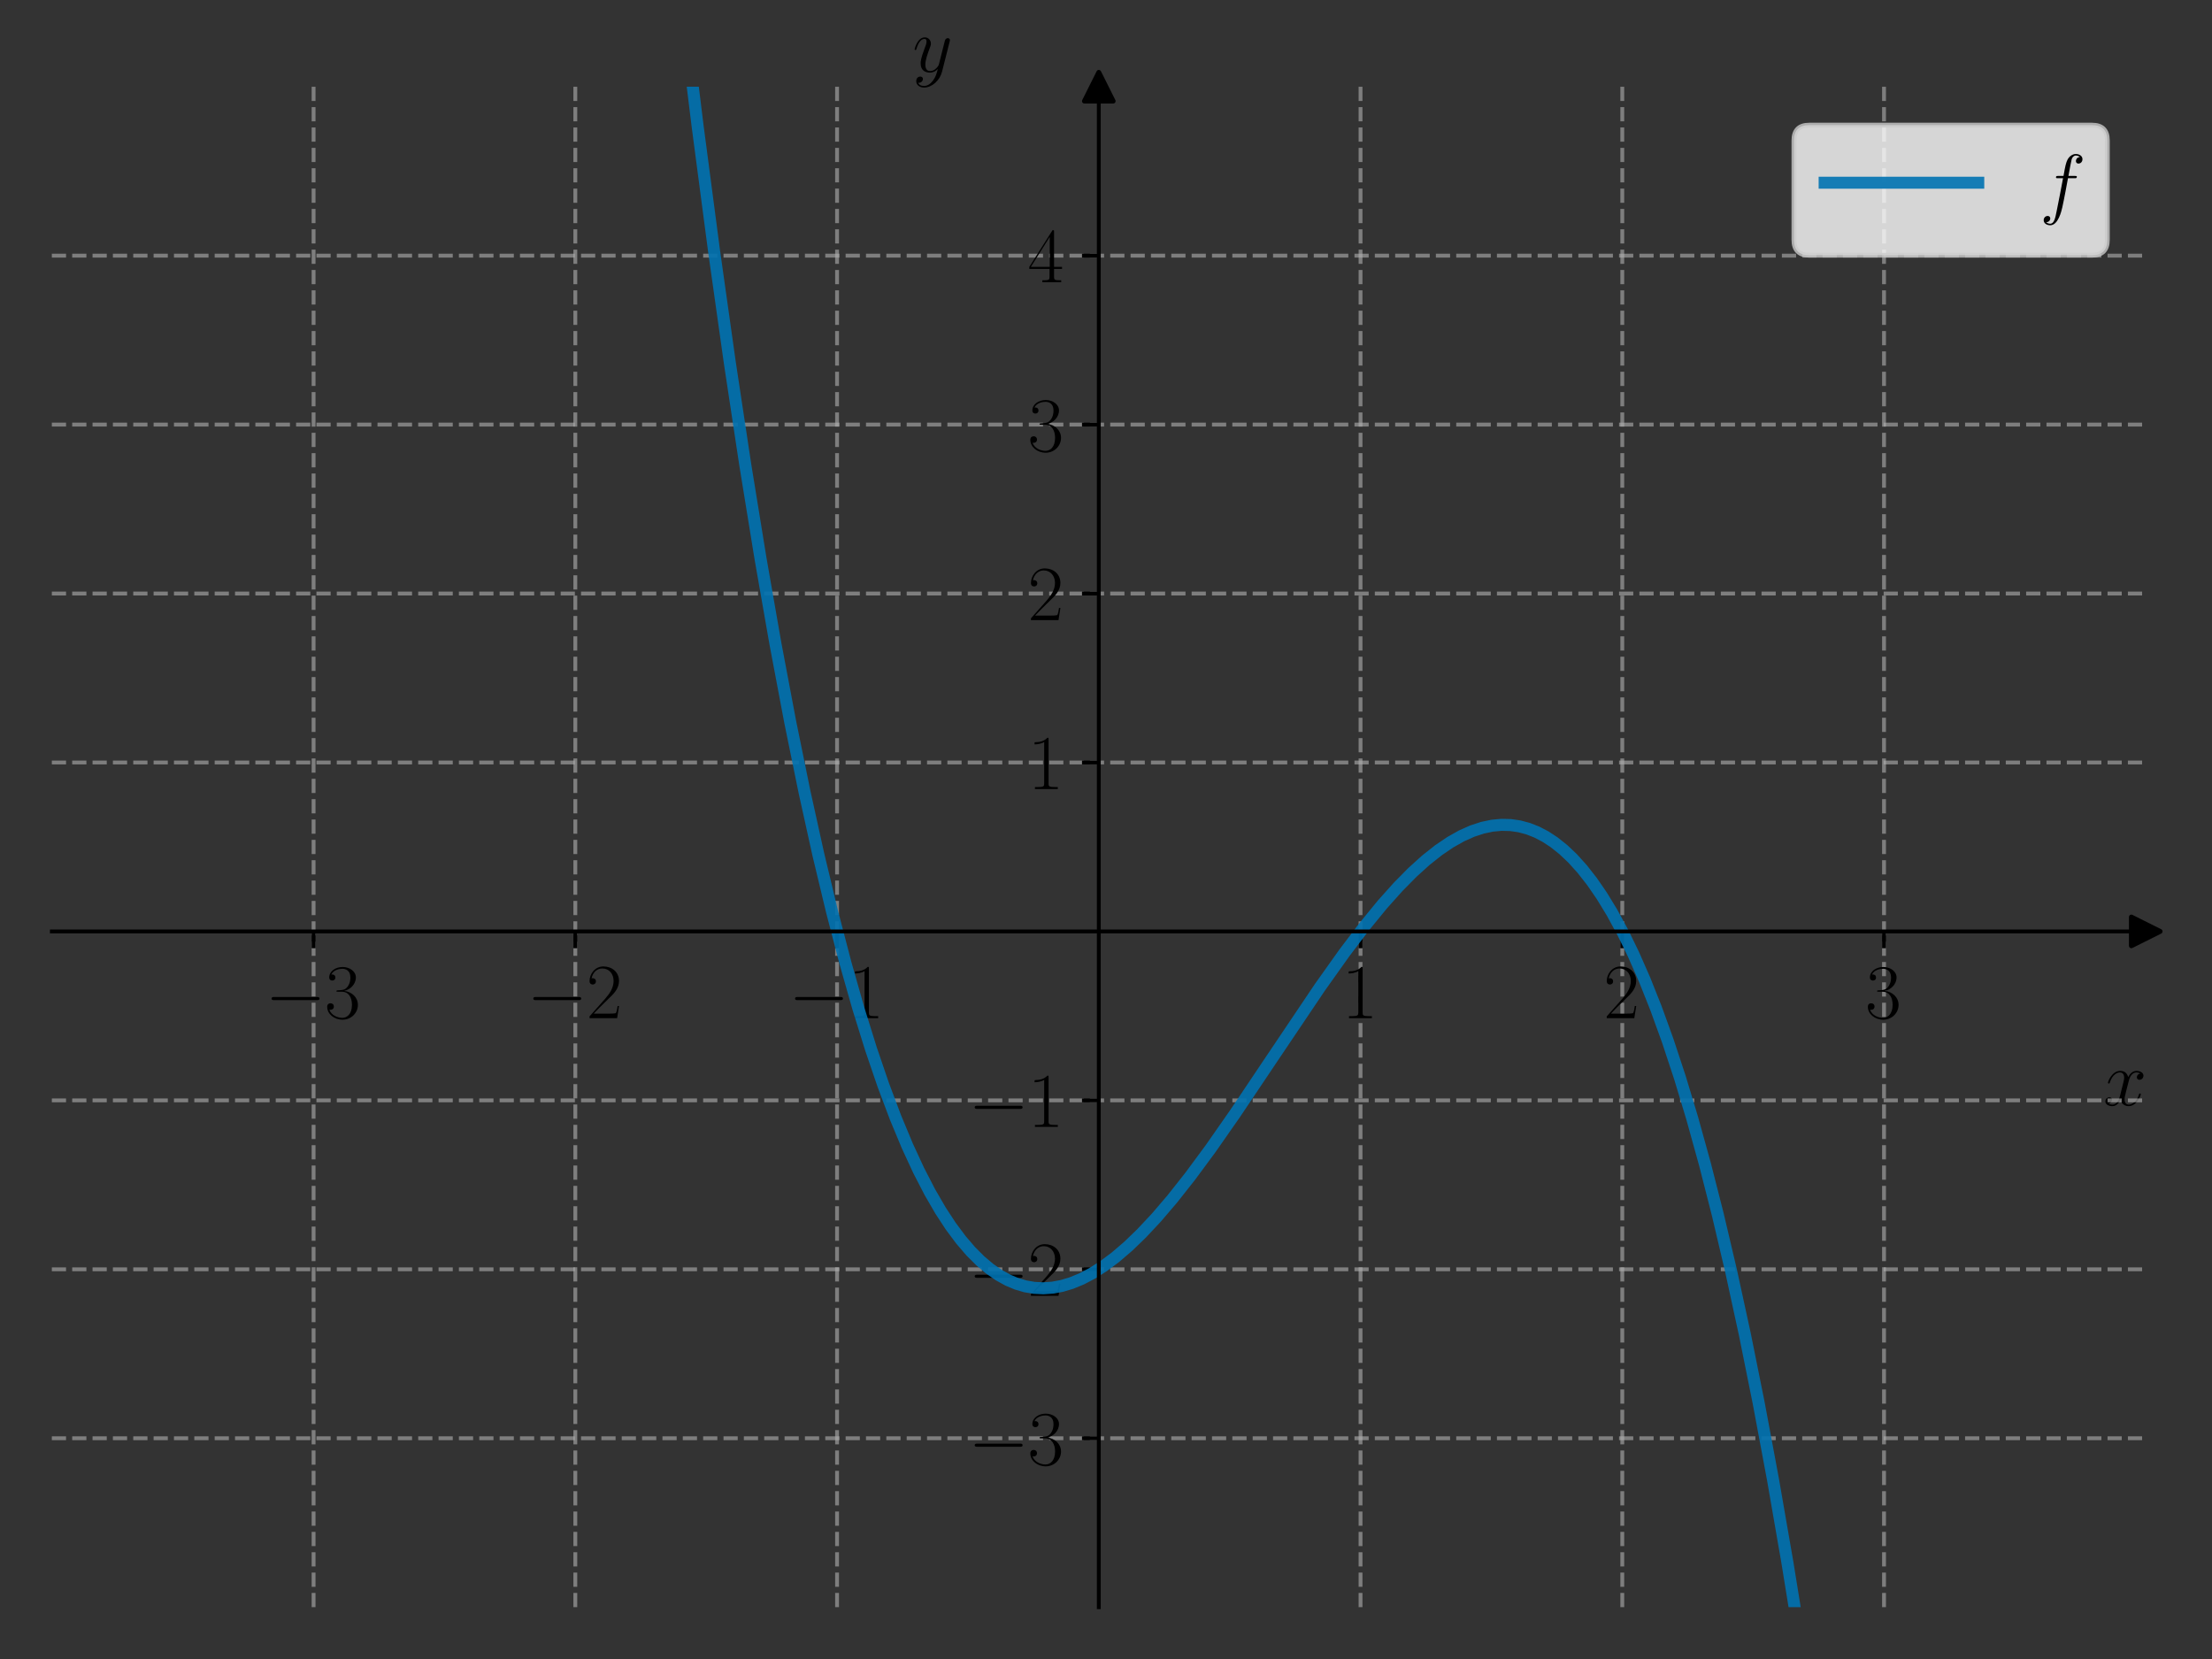 <?xml version="1.0" encoding="utf-8" standalone="no"?>
<!DOCTYPE svg PUBLIC "-//W3C//DTD SVG 1.1//EN"
  "http://www.w3.org/Graphics/SVG/1.1/DTD/svg11.dtd">
<svg xmlns:xlink="http://www.w3.org/1999/xlink" width="460.8pt" height="345.6pt" viewBox="0 0 460.8 345.6" xmlns="http://www.w3.org/2000/svg" version="1.1">
 <rect x="0" y="0" width="460.8" height="345.6" fill="#333333" stroke="none"/>
 <defs>
  <style type="text/css">*{stroke-linejoin: round; stroke-linecap: butt}</style>
 </defs>
 <g id="figure_1">
  <g id="patch_1">
   <path d="M 0 345.6 
L 460.8 345.6 
L 460.8 0 
L 0 0 
L 0 345.6 
z
" style="fill: none"/>
  </g>
  <g id="axes_1">
   <g id="patch_2">
    <path d="M 10.8 334.8 
L 447 334.8 
L 447 18.065 
L 10.8 18.065 
L 10.8 334.8 
z
" style="fill: none"/>
   </g>
   <g id="matplotlib.axis_1">
    <g id="xtick_1">
     <g id="line2d_1">
      <path d="M 65.325 334.8 
L 65.325 18.065 
" clip-path="url(#pc3d29a4be0)" style="fill: none; stroke-dasharray: 2.96,1.28; stroke-dashoffset: 0; stroke: #b0b0b0; stroke-opacity: 0.6; stroke-width: 0.8"/>
     </g>
     <g id="line2d_2">
      <defs>
       <path id="m287489f5ea" d="M 0 0 
L 0 3.5 
" style="stroke: #000000; stroke-width: 0.8"/>
      </defs>
      <g>
       <use xlink:href="#m287489f5ea" x="65.325" y="194.029" style="stroke: #000000; stroke-width: 0.8"/>
      </g>
     </g>
     <g id="text_1">
      <!-- $\mathdefault{−3}$ -->
      <g transform="translate(55.224 212.098) scale(0.16 -0.16)">
       <defs>
        <path id="CMSY10-0" d="M 4218 1472 
C 4326 1472 4442 1472 4442 1600 
C 4442 1728 4326 1728 4218 1728 
L 755 1728 
C 646 1728 531 1728 531 1600 
C 531 1472 646 1472 755 1472 
L 4218 1472 
z
" transform="scale(0.016)"/>
        <path id="CMR17-33" d="M 1414 2157 
C 1984 2157 2234 1662 2234 1090 
C 2234 320 1824 25 1453 25 
C 1114 25 563 194 390 693 
C 422 680 454 680 486 680 
C 640 680 755 782 755 948 
C 755 1133 614 1216 486 1216 
C 378 1216 211 1165 211 926 
C 211 335 787 -128 1466 -128 
C 2176 -128 2720 430 2720 1085 
C 2720 1707 2208 2157 1600 2227 
C 2086 2328 2554 2756 2554 3329 
C 2554 3820 2048 4179 1472 4179 
C 890 4179 378 3829 378 3329 
C 378 3110 544 3072 627 3072 
C 762 3072 877 3155 877 3321 
C 877 3486 762 3569 627 3569 
C 602 3569 570 3569 544 3557 
C 730 3959 1235 4032 1459 4032 
C 1683 4032 2106 3925 2106 3320 
C 2106 3143 2080 2828 1862 2550 
C 1670 2304 1453 2304 1242 2284 
C 1210 2284 1062 2269 1037 2269 
C 992 2263 966 2257 966 2208 
C 966 2163 973 2157 1101 2157 
L 1414 2157 
z
" transform="scale(0.016)"/>
       </defs>
       <use xlink:href="#CMSY10-0" transform="scale(0.996)"/>
       <use xlink:href="#CMR17-33" transform="translate(77.487 0) scale(0.996)"/>
      </g>
     </g>
    </g>
    <g id="xtick_2">
     <g id="line2d_3">
      <path d="M 119.85 334.8 
L 119.85 18.065 
" clip-path="url(#pc3d29a4be0)" style="fill: none; stroke-dasharray: 2.96,1.28; stroke-dashoffset: 0; stroke: #b0b0b0; stroke-opacity: 0.6; stroke-width: 0.8"/>
     </g>
     <g id="line2d_4">
      <g>
       <use xlink:href="#m287489f5ea" x="119.85" y="194.029" style="stroke: #000000; stroke-width: 0.8"/>
      </g>
     </g>
     <g id="text_2">
      <!-- $\mathdefault{−2}$ -->
      <g transform="translate(109.749 212.098) scale(0.16 -0.16)">
       <defs>
        <path id="CMR17-32" d="M 2669 989 
L 2554 989 
C 2490 536 2438 459 2413 420 
C 2381 369 1920 369 1830 369 
L 602 369 
C 832 619 1280 1072 1824 1597 
C 2214 1967 2669 2402 2669 3035 
C 2669 3790 2067 4224 1395 4224 
C 691 4224 262 3604 262 3030 
C 262 2780 448 2748 525 2748 
C 589 2748 781 2787 781 3010 
C 781 3207 614 3264 525 3264 
C 486 3264 448 3258 422 3245 
C 544 3790 915 4058 1306 4058 
C 1862 4058 2227 3617 2227 3035 
C 2227 2479 1901 2000 1536 1584 
L 262 146 
L 262 0 
L 2515 0 
L 2669 989 
z
" transform="scale(0.016)"/>
       </defs>
       <use xlink:href="#CMSY10-0" transform="scale(0.996)"/>
       <use xlink:href="#CMR17-32" transform="translate(77.487 0) scale(0.996)"/>
      </g>
     </g>
    </g>
    <g id="xtick_3">
     <g id="line2d_5">
      <path d="M 174.375 334.8 
L 174.375 18.065 
" clip-path="url(#pc3d29a4be0)" style="fill: none; stroke-dasharray: 2.96,1.28; stroke-dashoffset: 0; stroke: #b0b0b0; stroke-opacity: 0.6; stroke-width: 0.8"/>
     </g>
     <g id="line2d_6">
      <g>
       <use xlink:href="#m287489f5ea" x="174.375" y="194.029" style="stroke: #000000; stroke-width: 0.8"/>
      </g>
     </g>
     <g id="text_3">
      <!-- $\mathdefault{−1}$ -->
      <g transform="translate(164.274 212.098) scale(0.16 -0.16)">
       <defs>
        <path id="CMR17-31" d="M 1702 4058 
C 1702 4192 1696 4192 1606 4192 
C 1357 3916 979 3827 621 3827 
C 602 3827 570 3827 563 3808 
C 557 3795 557 3782 557 3648 
C 755 3648 1088 3686 1344 3839 
L 1344 461 
C 1344 236 1331 160 781 160 
L 589 160 
L 589 0 
C 896 0 1216 0 1523 0 
C 1830 0 2150 0 2458 0 
L 2458 160 
L 2266 160 
C 1715 160 1702 230 1702 458 
L 1702 4058 
z
" transform="scale(0.016)"/>
       </defs>
       <use xlink:href="#CMSY10-0" transform="scale(0.996)"/>
       <use xlink:href="#CMR17-31" transform="translate(77.487 0) scale(0.996)"/>
      </g>
     </g>
    </g>
    <g id="xtick_4">
     <g id="line2d_7">
      <path d="M 283.425 334.8 
L 283.425 18.065 
" clip-path="url(#pc3d29a4be0)" style="fill: none; stroke-dasharray: 2.96,1.28; stroke-dashoffset: 0; stroke: #b0b0b0; stroke-opacity: 0.6; stroke-width: 0.8"/>
     </g>
     <g id="line2d_8">
      <g>
       <use xlink:href="#m287489f5ea" x="283.425" y="194.029" style="stroke: #000000; stroke-width: 0.8"/>
      </g>
     </g>
     <g id="text_4">
      <!-- $\mathdefault{1}$ -->
      <g transform="translate(279.523 212.098) scale(0.16 -0.16)">
       <use xlink:href="#CMR17-31" transform="scale(0.996)"/>
      </g>
     </g>
    </g>
    <g id="xtick_5">
     <g id="line2d_9">
      <path d="M 337.95 334.8 
L 337.95 18.065 
" clip-path="url(#pc3d29a4be0)" style="fill: none; stroke-dasharray: 2.96,1.28; stroke-dashoffset: 0; stroke: #b0b0b0; stroke-opacity: 0.6; stroke-width: 0.8"/>
     </g>
     <g id="line2d_10">
      <g>
       <use xlink:href="#m287489f5ea" x="337.95" y="194.029" style="stroke: #000000; stroke-width: 0.8"/>
      </g>
     </g>
     <g id="text_5">
      <!-- $\mathdefault{2}$ -->
      <g transform="translate(334.048 212.098) scale(0.16 -0.16)">
       <use xlink:href="#CMR17-32" transform="scale(0.996)"/>
      </g>
     </g>
    </g>
    <g id="xtick_6">
     <g id="line2d_11">
      <path d="M 392.475 334.8 
L 392.475 18.065 
" clip-path="url(#pc3d29a4be0)" style="fill: none; stroke-dasharray: 2.96,1.28; stroke-dashoffset: 0; stroke: #b0b0b0; stroke-opacity: 0.6; stroke-width: 0.8"/>
     </g>
     <g id="line2d_12">
      <g>
       <use xlink:href="#m287489f5ea" x="392.475" y="194.029" style="stroke: #000000; stroke-width: 0.8"/>
      </g>
     </g>
     <g id="text_6">
      <!-- $\mathdefault{3}$ -->
      <g transform="translate(388.573 212.098) scale(0.16 -0.16)">
       <use xlink:href="#CMR17-33" transform="scale(0.996)"/>
      </g>
     </g>
    </g>
    <g id="text_7">
     <!-- $x$ -->
     <g transform="translate(438.131 230.267) scale(0.16 -0.16)">
      <defs>
       <path id="CMMI12-78" d="M 3034 2606 
C 2829 2567 2752 2414 2752 2293 
C 2752 2139 2874 2088 2963 2088 
C 3155 2088 3290 2254 3290 2427 
C 3290 2695 2982 2816 2714 2816 
C 2323 2816 2106 2433 2048 2312 
C 1901 2816 1504 2816 1389 2816 
C 736 2816 390 1980 390 1839 
C 390 1814 416 1782 461 1782 
C 512 1782 525 1820 538 1846 
C 755 2555 1184 2689 1370 2689 
C 1658 2689 1715 2420 1715 2267 
C 1715 2127 1677 1980 1600 1673 
L 1382 798 
C 1286 415 1101 64 762 64 
C 730 64 570 64 435 147 
C 666 192 717 383 717 460 
C 717 588 621 664 499 664 
C 346 664 179 530 179 326 
C 179 57 480 -64 755 -64 
C 1062 -64 1280 179 1414 441 
C 1517 64 1837 -64 2074 -64 
C 2726 -64 3072 773 3072 913 
C 3072 945 3046 971 3008 971 
C 2950 971 2944 939 2925 888 
C 2752 326 2381 64 2093 64 
C 1869 64 1747 230 1747 492 
C 1747 632 1773 734 1875 1156 
L 2099 2024 
C 2195 2408 2413 2689 2707 2689 
C 2720 2689 2899 2689 3034 2606 
z
" transform="scale(0.016)"/>
      </defs>
      <use xlink:href="#CMMI12-78" transform="scale(0.996)"/>
     </g>
    </g>
   </g>
   <g id="matplotlib.axis_2">
    <g id="ytick_1">
     <g id="line2d_13">
      <path d="M 10.8 299.607 
L 447 299.607 
" clip-path="url(#pc3d29a4be0)" style="fill: none; stroke-dasharray: 2.96,1.28; stroke-dashoffset: 0; stroke: #b0b0b0; stroke-opacity: 0.6; stroke-width: 0.8"/>
     </g>
     <g id="line2d_14">
      <defs>
       <path id="m4416ec3e0c" d="M 0 0 
L -3.5 0 
" style="stroke: #000000; stroke-width: 0.8"/>
      </defs>
      <g>
       <use xlink:href="#m4416ec3e0c" x="228.9" y="299.607" style="stroke: #000000; stroke-width: 0.8"/>
      </g>
     </g>
     <g id="text_8">
      <!-- $\mathdefault{−3}$ -->
      <g transform="translate(201.698 305.142) scale(0.16 -0.16)">
       <use xlink:href="#CMSY10-0" transform="scale(0.996)"/>
       <use xlink:href="#CMR17-33" transform="translate(77.487 0) scale(0.996)"/>
      </g>
     </g>
    </g>
    <g id="ytick_2">
     <g id="line2d_15">
      <path d="M 10.8 264.414 
L 447 264.414 
" clip-path="url(#pc3d29a4be0)" style="fill: none; stroke-dasharray: 2.96,1.28; stroke-dashoffset: 0; stroke: #b0b0b0; stroke-opacity: 0.6; stroke-width: 0.8"/>
     </g>
     <g id="line2d_16">
      <g>
       <use xlink:href="#m4416ec3e0c" x="228.9" y="264.414" style="stroke: #000000; stroke-width: 0.8"/>
      </g>
     </g>
     <g id="text_9">
      <!-- $\mathdefault{−2}$ -->
      <g transform="translate(201.698 269.949) scale(0.16 -0.16)">
       <use xlink:href="#CMSY10-0" transform="scale(0.996)"/>
       <use xlink:href="#CMR17-32" transform="translate(77.487 0) scale(0.996)"/>
      </g>
     </g>
    </g>
    <g id="ytick_3">
     <g id="line2d_17">
      <path d="M 10.8 229.222 
L 447 229.222 
" clip-path="url(#pc3d29a4be0)" style="fill: none; stroke-dasharray: 2.96,1.28; stroke-dashoffset: 0; stroke: #b0b0b0; stroke-opacity: 0.6; stroke-width: 0.8"/>
     </g>
     <g id="line2d_18">
      <g>
       <use xlink:href="#m4416ec3e0c" x="228.9" y="229.222" style="stroke: #000000; stroke-width: 0.8"/>
      </g>
     </g>
     <g id="text_10">
      <!-- $\mathdefault{−1}$ -->
      <g transform="translate(201.698 234.756) scale(0.16 -0.16)">
       <use xlink:href="#CMSY10-0" transform="scale(0.996)"/>
       <use xlink:href="#CMR17-31" transform="translate(77.487 0) scale(0.996)"/>
      </g>
     </g>
    </g>
    <g id="ytick_4">
     <g id="line2d_19">
      <path d="M 10.8 158.836 
L 447 158.836 
" clip-path="url(#pc3d29a4be0)" style="fill: none; stroke-dasharray: 2.96,1.28; stroke-dashoffset: 0; stroke: #b0b0b0; stroke-opacity: 0.6; stroke-width: 0.8"/>
     </g>
     <g id="line2d_20">
      <g>
       <use xlink:href="#m4416ec3e0c" x="228.9" y="158.836" style="stroke: #000000; stroke-width: 0.8"/>
      </g>
     </g>
     <g id="text_11">
      <!-- $\mathdefault{1}$ -->
      <g transform="translate(214.096 164.371) scale(0.16 -0.16)">
       <use xlink:href="#CMR17-31" transform="scale(0.996)"/>
      </g>
     </g>
    </g>
    <g id="ytick_5">
     <g id="line2d_21">
      <path d="M 10.8 123.643 
L 447 123.643 
" clip-path="url(#pc3d29a4be0)" style="fill: none; stroke-dasharray: 2.96,1.28; stroke-dashoffset: 0; stroke: #b0b0b0; stroke-opacity: 0.6; stroke-width: 0.8"/>
     </g>
     <g id="line2d_22">
      <g>
       <use xlink:href="#m4416ec3e0c" x="228.9" y="123.643" style="stroke: #000000; stroke-width: 0.8"/>
      </g>
     </g>
     <g id="text_12">
      <!-- $\mathdefault{2}$ -->
      <g transform="translate(214.096 129.178) scale(0.16 -0.16)">
       <use xlink:href="#CMR17-32" transform="scale(0.996)"/>
      </g>
     </g>
    </g>
    <g id="ytick_6">
     <g id="line2d_23">
      <path d="M 10.8 88.45 
L 447 88.45 
" clip-path="url(#pc3d29a4be0)" style="fill: none; stroke-dasharray: 2.96,1.28; stroke-dashoffset: 0; stroke: #b0b0b0; stroke-opacity: 0.6; stroke-width: 0.8"/>
     </g>
     <g id="line2d_24">
      <g>
       <use xlink:href="#m4416ec3e0c" x="228.9" y="88.45" style="stroke: #000000; stroke-width: 0.8"/>
      </g>
     </g>
     <g id="text_13">
      <!-- $\mathdefault{3}$ -->
      <g transform="translate(214.096 93.985) scale(0.16 -0.16)">
       <use xlink:href="#CMR17-33" transform="scale(0.996)"/>
      </g>
     </g>
    </g>
    <g id="ytick_7">
     <g id="line2d_25">
      <path d="M 10.8 53.257 
L 447 53.257 
" clip-path="url(#pc3d29a4be0)" style="fill: none; stroke-dasharray: 2.96,1.28; stroke-dashoffset: 0; stroke: #b0b0b0; stroke-opacity: 0.6; stroke-width: 0.8"/>
     </g>
     <g id="line2d_26">
      <g>
       <use xlink:href="#m4416ec3e0c" x="228.9" y="53.257" style="stroke: #000000; stroke-width: 0.8"/>
      </g>
     </g>
     <g id="text_14">
      <!-- $\mathdefault{4}$ -->
      <g transform="translate(214.096 58.792) scale(0.16 -0.16)">
       <defs>
        <path id="CMR17-34" d="M 2150 4122 
C 2150 4256 2144 4256 2029 4256 
L 128 1254 
L 128 1088 
L 1779 1088 
L 1779 457 
C 1779 224 1766 160 1318 160 
L 1197 160 
L 1197 0 
C 1402 0 1747 0 1965 0 
C 2182 0 2528 0 2733 0 
L 2733 160 
L 2611 160 
C 2163 160 2150 224 2150 457 
L 2150 1088 
L 2803 1088 
L 2803 1254 
L 2150 1254 
L 2150 4122 
z
M 1798 3703 
L 1798 1254 
L 256 1254 
L 1798 3703 
z
" transform="scale(0.016)"/>
       </defs>
       <use xlink:href="#CMR17-34" transform="scale(0.996)"/>
      </g>
     </g>
    </g>
    <g id="text_15">
     <!-- $y$ -->
     <g transform="translate(190.088 14.965) scale(0.16 -0.16)">
      <defs>
       <path id="CMMI12-79" d="M 1683 -700 
C 1510 -939 1261 -1152 947 -1152 
C 870 -1152 563 -1152 467 -889 
C 486 -895 518 -895 531 -895 
C 723 -895 851 -729 851 -582 
C 851 -435 730 -384 634 -384 
C 531 -384 307 -458 307 -759 
C 307 -1071 582 -1286 947 -1286 
C 1587 -1286 2234 -700 2413 6 
L 3040 2485 
C 3046 2517 3059 2556 3059 2594 
C 3059 2689 2982 2753 2886 2753 
C 2829 2753 2694 2727 2643 2535 
L 2170 658 
C 2138 543 2138 530 2086 460 
C 1958 281 1747 64 1440 64 
C 1082 64 1050 415 1050 588 
C 1050 952 1222 1443 1395 1903 
C 1466 2088 1504 2178 1504 2305 
C 1504 2574 1312 2816 998 2816 
C 410 2816 173 1890 173 1839 
C 173 1814 198 1782 243 1782 
C 301 1782 307 1807 333 1897 
C 486 2433 730 2689 979 2689 
C 1037 2689 1146 2689 1146 2478 
C 1146 2312 1075 2127 979 1884 
C 666 1047 666 837 666 683 
C 666 77 1101 -64 1421 -64 
C 1606 -64 1837 -6 2061 230 
L 2067 224 
C 1971 -147 1907 -392 1683 -700 
z
" transform="scale(0.016)"/>
      </defs>
      <use xlink:href="#CMMI12-79" transform="scale(0.996)"/>
     </g>
    </g>
   </g>
   <g id="line2d_27">
    <defs>
     <path id="m5dc5bcd253" d="M 3 0 
L -3 -3 
L -3 3 
z
" style="stroke: #000000; stroke-linejoin: miter"/>
    </defs>
    <g>
     <use xlink:href="#m5dc5bcd253" x="447" y="194.029" style="stroke: #000000; stroke-linejoin: miter"/>
    </g>
   </g>
   <g id="line2d_28">
    <defs>
     <path id="m00f4c9fc39" d="M 0 -3 
L -3 3 
L 3 3 
z
" style="stroke: #000000; stroke-linejoin: miter"/>
    </defs>
    <g>
     <use xlink:href="#m00f4c9fc39" x="228.9" y="18.065" style="stroke: #000000; stroke-linejoin: miter"/>
    </g>
   </g>
   <g id="line2d_29">
    <path d="M 141.971 -1 
L 145.335 26.335 
L 148.744 52.226 
L 152.046 75.627 
L 155.241 96.741 
L 158.437 116.392 
L 161.526 134.037 
L 164.615 150.392 
L 167.598 164.996 
L 170.474 178.007 
L 173.35 189.996 
L 176.119 200.605 
L 178.782 209.965 
L 181.445 218.527 
L 184.002 226.018 
L 186.558 232.818 
L 189.008 238.704 
L 191.352 243.777 
L 193.695 248.322 
L 195.932 252.182 
L 198.062 255.438 
L 200.193 258.296 
L 202.217 260.656 
L 204.241 262.679 
L 206.158 264.295 
L 208.075 265.628 
L 209.993 266.687 
L 211.804 267.444 
L 213.614 267.973 
L 215.425 268.282 
L 217.343 268.376 
L 219.26 268.242 
L 221.177 267.887 
L 223.201 267.284 
L 225.332 266.406 
L 227.568 265.231 
L 229.912 263.737 
L 232.362 261.905 
L 235.025 259.623 
L 237.794 256.953 
L 240.884 253.653 
L 244.186 249.792 
L 247.914 245.075 
L 252.175 239.304 
L 257.288 231.979 
L 264.744 220.859 
L 274.97 205.658 
L 280.083 198.467 
L 284.237 192.988 
L 287.965 188.432 
L 291.268 184.738 
L 294.25 181.717 
L 297.02 179.213 
L 299.683 177.104 
L 302.133 175.444 
L 304.476 174.125 
L 306.713 173.128 
L 308.843 172.43 
L 310.867 172.005 
L 312.785 171.827 
L 314.702 171.876 
L 316.513 172.14 
L 318.324 172.623 
L 320.135 173.333 
L 321.945 174.277 
L 323.756 175.463 
L 325.674 176.992 
L 327.591 178.81 
L 329.615 181.053 
L 331.639 183.639 
L 333.663 186.58 
L 335.793 190.07 
L 338.03 194.184 
L 340.267 198.772 
L 342.61 204.103 
L 344.954 209.987 
L 347.404 216.749 
L 349.96 224.49 
L 352.517 232.953 
L 355.18 242.558 
L 357.843 252.994 
L 360.612 264.755 
L 363.488 277.977 
L 366.364 292.258 
L 369.347 308.219 
L 372.329 325.386 
L 375.418 344.474 
L 375.749 346.6 
L 375.749 346.6 
" clip-path="url(#pc3d29a4be0)" style="fill: none; stroke: #0072b2; stroke-opacity: 0.9; stroke-width: 2.5; stroke-linecap: square"/>
   </g>
   <g id="patch_3">
    <path d="M 228.9 334.8 
L 228.9 18.065 
" style="fill: none; stroke: #000000; stroke-width: 0.8; stroke-linejoin: miter; stroke-linecap: square"/>
   </g>
   <g id="patch_4">
    <path d="M 447 334.8 
L 447 18.065 
" style="fill: none"/>
   </g>
   <g id="patch_5">
    <path d="M 10.8 194.029 
L 447 194.029 
" style="fill: none; stroke: #000000; stroke-width: 0.8; stroke-linejoin: miter; stroke-linecap: square"/>
   </g>
   <g id="patch_6">
    <path d="M 10.8 18.065 
L 447 18.065 
" style="fill: none"/>
   </g>
   <g id="legend_1">
    <g id="patch_7">
     <path d="M 376.907 53.164 
L 435.8 53.164 
Q 439 53.164 439 49.964 
L 439 29.265 
Q 439 26.065 435.8 26.065 
L 376.907 26.065 
Q 373.707 26.065 373.707 29.265 
L 373.707 49.964 
Q 373.707 53.164 376.907 53.164 
z
" style="fill: #ffffff; opacity: 0.8; stroke: #cccccc; stroke-linejoin: miter"/>
    </g>
    <g id="line2d_30">
     <path d="M 380.107 38.065 
L 396.107 38.065 
L 412.107 38.065 
" style="fill: none; stroke: #0072b2; stroke-opacity: 0.9; stroke-width: 2.5; stroke-linecap: square"/>
    </g>
    <g id="text_16">
     <!-- $f$ -->
     <g transform="translate(424.907 43.665) scale(0.16 -0.16)">
      <defs>
       <path id="CMMI12-66" d="M 2854 2566 
C 2982 2566 3034 2566 3034 2688 
C 3034 2752 2982 2752 2867 2752 
L 2349 2752 
C 2470 3429 2560 3897 2611 4107 
C 2650 4265 2784 4416 2950 4416 
C 3085 4416 3219 4358 3283 4298 
C 3034 4272 2957 4082 2957 3969 
C 2957 3837 3053 3759 3174 3759 
C 3302 3759 3494 3870 3494 4119 
C 3494 4393 3226 4544 2944 4544 
C 2669 4544 2400 4334 2272 4078 
C 2157 3848 2093 3611 1946 2752 
L 1517 2752 
C 1395 2752 1331 2752 1331 2637 
C 1331 2566 1370 2566 1498 2566 
L 1907 2566 
C 1792 1976 1530 542 1382 -137 
C 1274 -689 1178 -1152 858 -1152 
C 838 -1152 653 -1152 538 -1031 
C 864 -1005 864 -726 864 -720 
C 864 -593 768 -517 646 -517 
C 518 -517 326 -625 326 -867 
C 326 -1140 608 -1280 858 -1280 
C 1510 -1280 1779 -118 1850 199 
C 1965 688 2278 2376 2310 2566 
L 2854 2566 
z
" transform="scale(0.016)"/>
      </defs>
      <use xlink:href="#CMMI12-66" transform="scale(0.996)"/>
     </g>
    </g>
   </g>
  </g>
 </g>
 <defs>
  <clipPath id="pc3d29a4be0">
   <rect x="10.8" y="18.065" width="436.2" height="316.735"/>
  </clipPath>
 </defs>
</svg>
